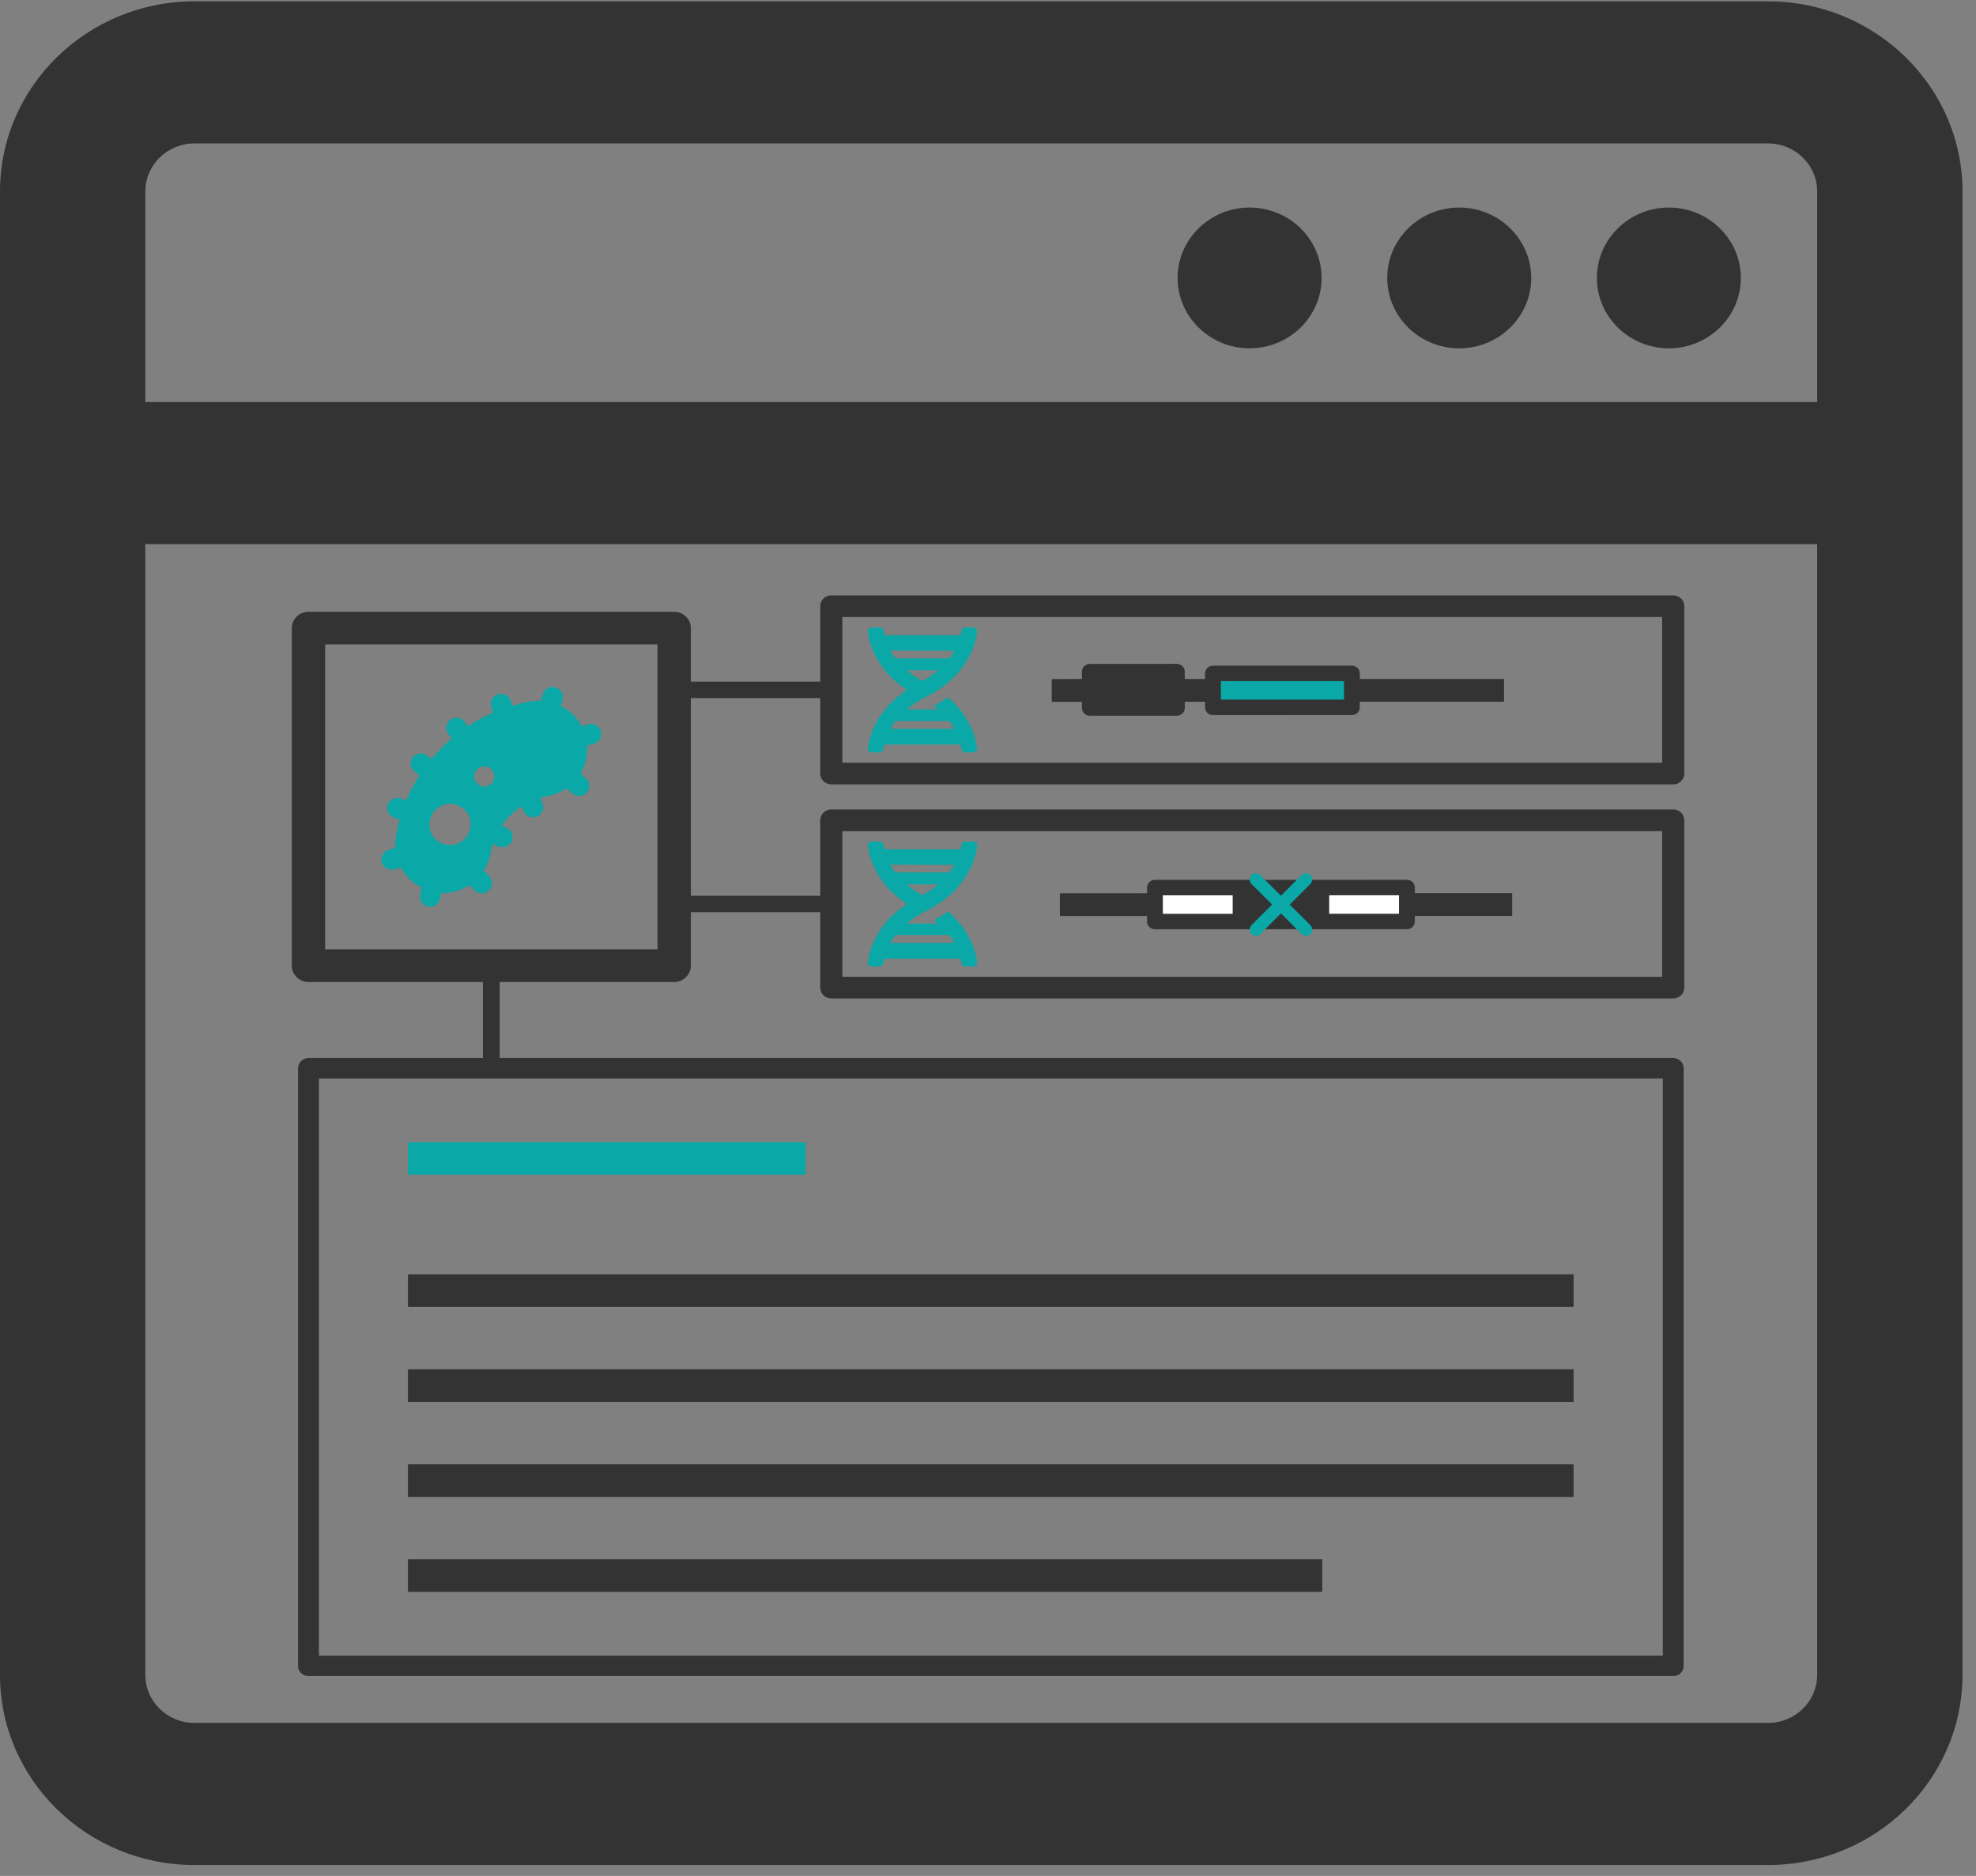 <?xml version="1.0" encoding="UTF-8" standalone="no"?>
<svg
   xmlns:dc="http://purl.org/dc/elements/1.1/"
   xmlns:cc="http://creativecommons.org/ns#"
   xmlns:rdf="http://www.w3.org/1999/02/22-rdf-syntax-ns#"
   xmlns:svg="http://www.w3.org/2000/svg"
   xmlns="http://www.w3.org/2000/svg"
   xmlns:sodipodi="http://sodipodi.sourceforge.net/DTD/sodipodi-0.dtd"
   xmlns:inkscape="http://www.inkscape.org/namespaces/inkscape"
   width="31.593mm"
   height="30mm"
   viewBox="0 0 31.593 30"
   version="1.1"
   id="svg8"
   inkscape:version="1.0.2 (e86c8708, 2021-01-15)"
   sodipodi:docname="browse_collection.svg">
  <rect x="0" y="0" width="31.593" height="30" fill="#808080" stroke="none"/>
  <defs
     id="defs2">
    <marker
       style="overflow:visible"
       id="TriangleOutL"
       refX="0"
       refY="0"
       orient="auto"
       inkscape:stockid="TriangleOutL"
       inkscape:isstock="true">
      <path
         transform="scale(0.8)"
         style="fill:#ffffff;fill-opacity:1;fill-rule:evenodd;stroke:#ffffff;stroke-width:1pt;stroke-opacity:1"
         d="M 5.77,0 -2.88,5 V -5 Z"
         id="path1132" />
    </marker>
    <marker
       style="overflow:visible"
       id="TriangleOutM"
       refX="0"
       refY="0"
       orient="auto"
       inkscape:stockid="TriangleOutM"
       inkscape:isstock="true">
      <path
         transform="scale(0.4)"
         style="fill:#ffffff;fill-opacity:1;fill-rule:evenodd;stroke:#ffffff;stroke-width:1pt;stroke-opacity:1"
         d="M 5.77,0 -2.88,5 V -5 Z"
         id="path1135" />
    </marker>
    <marker
       style="overflow:visible"
       id="TriangleOutS"
       refX="0"
       refY="0"
       orient="auto"
       inkscape:stockid="TriangleOutS"
       inkscape:isstock="true">
      <path
         transform="scale(0.2)"
         style="fill:#ffffff;fill-opacity:1;fill-rule:evenodd;stroke:#ffffff;stroke-width:1pt;stroke-opacity:1"
         d="M 5.77,0 -2.88,5 V -5 Z"
         id="path1361" />
    </marker>
    <clipPath
       clipPathUnits="userSpaceOnUse"
       id="clipPath945">
      <rect
         style="fill:#487ed6;fill-opacity:1;stroke:#ffffff;stroke-width:3.75;stroke-miterlimit:4;stroke-dasharray:none;stroke-dashoffset:0;stroke-opacity:1"
         id="rect947"
         width="45.357"
         height="97.14"
         x="111.881"
         y="129.268" />
    </clipPath>
    <clipPath
       clipPathUnits="userSpaceOnUse"
       id="clipPath945-9">
      <rect
         style="fill:#487ed6;fill-opacity:1;stroke:#ffffff;stroke-width:3.75;stroke-miterlimit:4;stroke-dasharray:none;stroke-dashoffset:0;stroke-opacity:1"
         id="rect947-4"
         width="45.357"
         height="97.14"
         x="111.881"
         y="129.268" />
    </clipPath>
    <marker
       style="overflow:visible"
       id="TriangleOutS-1"
       refX="0"
       refY="0"
       orient="auto"
       inkscape:stockid="TriangleOutS"
       inkscape:isstock="true">
      <path
         transform="scale(0.2)"
         style="fill:#ffffff;fill-opacity:1;fill-rule:evenodd;stroke:#ffffff;stroke-width:1pt;stroke-opacity:1"
         d="M 5.77,0 -2.88,5 V -5 Z"
         id="path1361-8" />
    </marker>
    <clipPath
       clipPathUnits="userSpaceOnUse"
       id="clipPath945-3">
      <rect
         style="fill:#487ed6;fill-opacity:1;stroke:#ffffff;stroke-width:3.75;stroke-miterlimit:4;stroke-dasharray:none;stroke-dashoffset:0;stroke-opacity:1"
         id="rect947-8"
         width="45.357"
         height="97.14"
         x="111.881"
         y="129.268" />
    </clipPath>
    <marker
       style="overflow:visible"
       id="TriangleOutS-6"
       refX="0"
       refY="0"
       orient="auto"
       inkscape:stockid="TriangleOutS"
       inkscape:isstock="true">
      <path
         transform="scale(0.2)"
         style="fill:#ffffff;fill-opacity:1;fill-rule:evenodd;stroke:#ffffff;stroke-width:1pt;stroke-opacity:1"
         d="M 5.77,0 -2.88,5 V -5 Z"
         id="path1361-4" />
    </marker>
    <marker
       style="overflow:visible"
       id="TriangleOutS-1-6"
       refX="0"
       refY="0"
       orient="auto"
       inkscape:stockid="TriangleOutS"
       inkscape:isstock="true">
      <path
         transform="scale(0.2)"
         style="fill:#ffffff;fill-opacity:1;fill-rule:evenodd;stroke:#ffffff;stroke-width:1pt;stroke-opacity:1"
         d="M 5.77,0 -2.88,5 V -5 Z"
         id="path1361-8-2" />
    </marker>
    <marker
       style="overflow:visible"
       id="TriangleOutS-1-6-4"
       refX="0"
       refY="0"
       orient="auto"
       inkscape:stockid="TriangleOutS"
       inkscape:isstock="true">
      <path
         transform="scale(0.2)"
         style="fill:#ffffff;fill-opacity:1;fill-rule:evenodd;stroke:#ffffff;stroke-width:1pt;stroke-opacity:1"
         d="M 5.77,0 -2.88,5 V -5 Z"
         id="path1361-8-2-8" />
    </marker>
    <clipPath
       clipPathUnits="userSpaceOnUse"
       id="clipPath945-3-5">
      <rect
         style="fill:#487ed6;fill-opacity:1;stroke:#ffffff;stroke-width:3.75;stroke-miterlimit:4;stroke-dasharray:none;stroke-dashoffset:0;stroke-opacity:1"
         id="rect947-8-4"
         width="45.357"
         height="97.14"
         x="111.881"
         y="129.268" />
    </clipPath>
  </defs>
  <sodipodi:namedview
     id="base"
     pagecolor="#ffffff"
     bordercolor="#666666"
     borderopacity="1.0"
     inkscape:pageopacity="1"
     inkscape:pageshadow="2"
     inkscape:zoom="3.6203867"
     inkscape:cx="50.423417"
     inkscape:cy="53.240046"
     inkscape:document-units="mm"
     inkscape:current-layer="g4010"
     inkscape:document-rotation="0"
     showgrid="false"
     inkscape:pagecheckerboard="false"
     inkscape:window-width="1495"
     inkscape:window-height="741"
     inkscape:window-x="94"
     inkscape:window-y="85"
     inkscape:window-maximized="0"
     showguides="true"
     inkscape:guide-bbox="true" />
  <g
     inkscape:label="Layer 1"
     inkscape:groupmode="layer"
     id="layer1"
     transform="translate(-71.191,-88.593)"
     style="display:inline">
    <g
       id="g4691"
       transform="matrix(0.05,0,0,0.05,74.443,87.481)" />
    <g
       id="g7404"
       transform="matrix(1,0,0,0.978,0.92,2.283)">
      <g
         id="g4665"
         transform="matrix(0.053,0,0,0.053,70.271,87.822)"
         style="fill:#333333">
        <g
           id="g4663"
           style="fill:#333333">
          <g
             id="g4643"
             style="fill:#333333">
            <circle
               cx="503.441"
               cy="93.853"
               r="21.216"
               id="circle4639"
               style="fill:#333333" />
            <path
               d="m 503.441,115.569 c -11.975,0 -21.717,-9.742 -21.717,-21.716 0,-11.975 9.742,-21.716 21.717,-21.716 11.974,0 21.715,9.742 21.715,21.716 0,11.974 -9.741,21.716 -21.715,21.716 z m 0,-42.432 c -11.423,0 -20.717,9.293 -20.717,20.716 0,11.423 9.294,20.716 20.717,20.716 11.422,0 20.715,-9.293 20.715,-20.716 0,-11.423 -9.293,-20.716 -20.715,-20.716 z"
               id="path4641"
               style="fill:#333333" />
          </g>
          <g
             id="g4649"
             style="fill:#333333">
            <circle
               cx="440.201"
               cy="93.853"
               r="21.216"
               id="circle4645"
               style="fill:#333333" />
            <path
               d="m 440.201,115.569 c -11.975,0 -21.717,-9.742 -21.717,-21.716 0,-11.975 9.742,-21.716 21.717,-21.716 11.974,0 21.715,9.742 21.715,21.716 0,11.974 -9.741,21.716 -21.715,21.716 z m 0,-42.432 c -11.423,0 -20.717,9.293 -20.717,20.716 0,11.423 9.294,20.716 20.717,20.716 11.422,0 20.715,-9.293 20.715,-20.716 0,-11.423 -9.293,-20.716 -20.715,-20.716 z"
               id="path4647"
               style="fill:#333333" />
          </g>
          <g
             id="g4655"
             style="fill:#333333">
            <circle
               cx="376.961"
               cy="93.853"
               r="21.216"
               id="circle4651"
               style="fill:#333333" />
            <path
               d="m 376.961,115.569 c -11.975,0 -21.717,-9.742 -21.717,-21.716 0,-11.975 9.742,-21.716 21.717,-21.716 11.975,0 21.717,9.742 21.717,21.716 0,11.974 -9.742,21.716 -21.717,21.716 z m 0,-42.432 c -11.423,0 -20.717,9.293 -20.717,20.716 0,11.423 9.294,20.716 20.717,20.716 11.423,0 20.717,-9.293 20.717,-20.716 0,-11.423 -9.294,-20.716 -20.717,-20.716 z"
               id="path4653"
               style="fill:#333333" />
          </g>
          <g
             id="g4661"
             style="fill:#333333">
            <path
               d="M 591.518,524.858 V 67.16 c 0,-32.058 -26.082,-58.14 -58.141,-58.14 H 58.64 C 26.582,9.02 0.5,35.102 0.5,67.16 v 457.698 c 0,32.058 26.082,58.14 58.14,58.14 h 474.737 c 32.059,0 58.141,-26.082 58.141,-58.14 z M 43.34,67.16 c 0,-8.45 6.85,-15.3 15.3,-15.3 h 474.737 c 8.449,0 15.301,6.85 15.301,15.3 v 65.484 H 43.34 Z m 0,457.698 V 175.484 h 505.338 v 349.374 c 0,8.449 -6.852,15.3 -15.301,15.3 H 58.64 c -8.45,0 -15.3,-6.851 -15.3,-15.3 z"
               id="path4657"
               style="fill:#333333" />
            <path
               d="M 533.377,583.498 H 58.64 C 26.306,583.498 0,557.192 0,524.858 V 67.16 C 0,34.826 26.306,8.52 58.64,8.52 h 474.737 c 32.335,0 58.641,26.306 58.641,58.64 v 457.698 c 0,32.334 -26.306,58.64 -58.641,58.64 z M 58.64,9.52 C 26.857,9.52 1,35.377 1,67.16 v 457.698 c 0,31.782 25.857,57.64 57.64,57.64 h 474.737 c 31.783,0 57.641,-25.857 57.641,-57.64 V 67.16 c 0,-31.783 -25.857,-57.64 -57.641,-57.64 H 58.64 Z M 533.377,540.658 H 58.64 c -8.712,0 -15.8,-7.088 -15.8,-15.8 V 174.984 h 506.338 v 349.874 c 0,8.712 -7.088,15.8 -15.801,15.8 z M 43.84,175.984 v 348.874 c 0,8.161 6.64,14.8 14.8,14.8 h 474.737 c 8.161,0 14.801,-6.639 14.801,-14.8 V 175.984 Z m 505.338,-42.84 H 42.84 V 67.16 c 0,-8.712 7.088,-15.8 15.8,-15.8 h 474.737 c 8.713,0 15.801,7.088 15.801,15.8 z m -505.338,-1 H 548.178 V 67.16 c 0,-8.161 -6.64,-14.8 -14.801,-14.8 H 58.64 c -8.161,0 -14.8,6.639 -14.8,14.8 z"
               id="path4659"
               style="fill:#333333" />
          </g>
        </g>
      </g>
      <g
         id="g4010"
         transform="translate(1.168)">
        <path
           d="m 78.71,100.207 c -0.025,-0.088 -0.116,-0.138 -0.203,-0.112 l -0.104,0.032 c -0.076,-0.145 -0.192,-0.261 -0.333,-0.333 l 0.026,-0.102 c 0.023,-0.089 -0.03,-0.179 -0.117,-0.203 -0.088,-0.023 -0.176,0.03 -0.199,0.119 l -0.026,0.101 c -0.068,-0.003 -0.18,7.3e-4 -0.458,0.083 l -0.03,-0.085 c -0.03,-0.086 -0.117,-0.132 -0.208,-0.101 -0.085,0.031 -0.129,0.126 -0.099,0.212 l 0.03,0.085 c -0.141,0.062 -0.276,0.138 -0.403,0.224 l -0.054,-0.074 c -0.06,-0.073 -0.157,-0.088 -0.229,-0.034 -0.072,0.055 -0.087,0.159 -0.033,0.232 l 0.055,0.075 c -0.117,0.101 -0.223,0.213 -0.321,0.333 l -0.076,-0.057 c -0.072,-0.054 -0.174,-0.038 -0.228,0.036 -0.053,0.074 -0.037,0.178 0.035,0.232 l 0.076,0.057 c -0.081,0.13 -0.153,0.268 -0.212,0.412 l -0.089,-0.031 c -0.086,-0.03 -0.178,0.016 -0.207,0.103 -0.029,0.087 0.016,0.181 0.101,0.211 l 0.09,0.031 c -0.081,0.297 -0.076,0.392 -0.071,0.463 l -0.106,0.032 c -0.086,0.026 -0.136,0.119 -0.11,0.206 0.028,0.096 0.124,0.136 0.203,0.112 l 0.103,-0.031 c 0.074,0.142 0.189,0.258 0.333,0.332 l -0.026,0.104 c -0.017,0.061 0.018,0.208 0.158,0.208 0.073,0 0.139,-0.05 0.158,-0.124 l 0.026,-0.103 c 0.07,0.003 0.246,0.006 0.446,-0.128 l 0.079,0.083 c 0.035,0.036 0.141,0.092 0.231,0.004 0.065,-0.064 0.066,-0.169 0.003,-0.235 l -0.084,-0.088 c 0.054,-0.086 0.093,-0.184 0.111,-0.291 0.008,-0.05 0.021,-0.098 0.035,-0.145 0.073,0.035 0.104,0.055 0.152,0.055 0.061,0 0.12,-0.035 0.148,-0.096 0.038,-0.083 0.003,-0.182 -0.078,-0.221 l -0.081,-0.038 c 0.138,-0.208 0.315,-0.314 0.319,-0.317 l 0.036,0.083 c 0.036,0.083 0.132,0.122 0.215,0.085 0.076,-0.037 0.12,-0.135 0.083,-0.219 l -0.037,-0.086 c 0.037,-0.011 0.075,-0.022 0.113,-0.028 0.115,-0.02 0.219,-0.067 0.309,-0.13 l 0.092,0.084 c 0.064,0.059 0.167,0.059 0.23,-0.012 0.061,-0.068 0.055,-0.173 -0.011,-0.234 l -0.089,-0.082 c 0.078,-0.133 0.117,-0.288 0.107,-0.451 l 0.109,-0.033 c 0.086,-0.026 0.135,-0.119 0.11,-0.207 z m -2.411,1.862 c -0.182,0 -0.33,-0.151 -0.33,-0.337 0,-0.186 0.148,-0.337 0.33,-0.337 0.182,0 0.33,0.151 0.33,0.337 0,0.186 -0.148,0.337 -0.33,0.337 z m 0.549,-0.955 c -0.091,0 -0.164,-0.075 -0.164,-0.169 0,-0.093 0.073,-0.162 0.164,-0.162 0.091,0 0.159,0.075 0.159,0.162 0,0.093 -0.067,0.169 -0.159,0.169 z"
           id="path1626"
           style="fill:#0aa8a7;fill-opacity:1;stroke-width:0.007" />
        <rect
           style="fill:none;fill-opacity:1;stroke:#333333;stroke-width:0.533;stroke-linejoin:round;stroke-miterlimit:4;stroke-dasharray:none;stroke-opacity:1;stop-color:#000000"
           id="rect1657"
           width="5.847"
           height="5.52"
           x="74.035"
           y="98.522"
           rx="1.1147857e-08"
           ry="2.379" />
        <g
           id="g4017"
           transform="translate(0.8,-0.01)">
          <path
             style="fill:none;fill-opacity:1;stroke:#0aa8a7;stroke-width:0.533;stroke-linecap:butt;stroke-linejoin:miter;stroke-miterlimit:4;stroke-dasharray:none;stroke-opacity:1"
             d="m 74.826,107.205 h 6.358"
             id="path1659"
             sodipodi:nodetypes="cc" />
          <path
             style="display:inline;fill:#333333;fill-opacity:1;stroke:#333333;stroke-width:0.533;stroke-linecap:butt;stroke-linejoin:miter;stroke-miterlimit:4;stroke-dasharray:none;stroke-opacity:1"
             d="M 74.826,109.365 H 93.462"
             id="path1659-5"
             sodipodi:nodetypes="cc" />
          <path
             style="display:inline;fill:#333333;fill-opacity:1;stroke:#333333;stroke-width:0.533;stroke-linecap:butt;stroke-linejoin:miter;stroke-miterlimit:4;stroke-dasharray:none;stroke-opacity:1"
             d="M 74.826,110.918 H 93.462"
             id="path1659-5-2"
             sodipodi:nodetypes="cc" />
          <path
             style="display:inline;fill:#333333;fill-opacity:1;stroke:#333333;stroke-width:0.533;stroke-linecap:butt;stroke-linejoin:miter;stroke-miterlimit:4;stroke-dasharray:none;stroke-opacity:1"
             d="M 74.826,112.472 H 93.462"
             id="path1659-5-2-4"
             sodipodi:nodetypes="cc" />
          <path
             style="display:inline;fill:#333333;fill-opacity:1;stroke:#333333;stroke-width:0.533;stroke-linecap:butt;stroke-linejoin:miter;stroke-miterlimit:4;stroke-dasharray:none;stroke-opacity:1"
             d="M 74.826,114.025 H 89.443"
             id="path1659-5-2-4-9"
             sodipodi:nodetypes="cc" />
        </g>
        <path
           d="m 82.977,100.483 c -0.004,0.038 0.025,0.071 0.062,0.071 l 0.125,2.6e-4 c 0.032,0 0.059,-0.023 0.063,-0.055 0.003,-0.019 0.007,-0.045 0.014,-0.073 h 1.219 c 0.006,0.028 0.011,0.053 0.014,0.073 0.004,0.028 0.031,0.056 0.062,0.055 l 0.127,-2.5e-4 c 0.038,0 0.067,-0.034 0.062,-0.071 -0.018,-0.151 -0.101,-0.512 -0.465,-0.83 -0.068,0.049 -0.144,0.097 -0.228,0.142 0.024,0.018 0.045,0.038 0.067,0.057 h -0.498 c 0.083,-0.072 0.184,-0.142 0.307,-0.205 0.672,-0.342 0.796,-0.874 0.818,-1.065 0.004,-0.038 -0.025,-0.071 -0.062,-0.071 l -0.126,-3.2e-4 c -0.032,0 -0.058,0.023 -0.062,0.055 -0.003,0.019 -0.007,0.045 -0.013,0.073 h -1.221 c -0.006,-0.028 -0.01,-0.053 -0.013,-0.073 -0.004,-0.032 -0.031,-0.056 -0.062,-0.055 l -0.126,5.3e-4 c -0.038,0 -0.067,0.033 -0.062,0.071 0.02,0.171 0.122,0.614 0.625,0.951 -0.502,0.336 -0.605,0.779 -0.625,0.951 z m 0.874,-1.096 c -0.098,-0.055 -0.181,-0.113 -0.251,-0.175 h 0.502 c -0.07,0.061 -0.153,0.12 -0.251,0.175 z m 0.512,-0.494 c -0.023,0.041 -0.05,0.084 -0.082,0.124 h -0.863 c -0.032,-0.043 -0.06,-0.086 -0.082,-0.128 z m -1.024,1.275 c 0.023,-0.041 0.05,-0.084 0.082,-0.128 h 0.857 c 0.033,0.043 0.06,0.086 0.083,0.128 z"
           id="path1763"
           style="fill:#0aa8a7;fill-opacity:1;stroke-width:0.004;stroke-miterlimit:4;stroke-dasharray:none" />
        <path
           d="m 82.977,103.984 c -0.004,0.038 0.025,0.071 0.062,0.071 l 0.125,2.6e-4 c 0.032,0 0.059,-0.023 0.063,-0.055 0.003,-0.019 0.007,-0.045 0.014,-0.073 h 1.219 c 0.006,0.028 0.011,0.053 0.014,0.073 0.004,0.028 0.031,0.056 0.062,0.055 l 0.127,-2.5e-4 c 0.038,0 0.067,-0.034 0.062,-0.071 -0.018,-0.151 -0.101,-0.512 -0.465,-0.83 -0.068,0.049 -0.144,0.097 -0.228,0.142 0.024,0.018 0.045,0.038 0.067,0.057 h -0.498 c 0.083,-0.072 0.184,-0.142 0.307,-0.205 0.672,-0.342 0.796,-0.874 0.818,-1.065 0.004,-0.038 -0.025,-0.071 -0.062,-0.071 l -0.126,-3.2e-4 c -0.032,0 -0.058,0.023 -0.062,0.055 -0.003,0.019 -0.007,0.045 -0.013,0.073 h -1.221 c -0.006,-0.028 -0.01,-0.053 -0.013,-0.073 -0.004,-0.032 -0.031,-0.056 -0.062,-0.055 l -0.126,5.3e-4 c -0.038,0 -0.067,0.033 -0.062,0.071 0.02,0.171 0.122,0.614 0.625,0.951 -0.502,0.336 -0.605,0.779 -0.625,0.951 z m 0.874,-1.096 c -0.098,-0.055 -0.181,-0.113 -0.251,-0.175 h 0.502 c -0.07,0.061 -0.153,0.12 -0.251,0.175 z m 0.512,-0.494 c -0.023,0.041 -0.05,0.084 -0.082,0.124 h -0.863 c -0.032,-0.043 -0.06,-0.086 -0.082,-0.128 z m -1.024,1.275 c 0.023,-0.041 0.05,-0.084 0.082,-0.128 h 0.857 c 0.033,0.043 0.06,0.086 0.083,0.128 z"
           id="path1763-8"
           style="display:inline;fill:#0aa8a7;fill-opacity:1;stroke-width:0.004;stroke-miterlimit:4;stroke-dasharray:none" />
        <rect
           style="display:inline;fill:none;fill-opacity:1;stroke:#333333;stroke-width:0.354;stroke-linejoin:round;stroke-miterlimit:4;stroke-dasharray:none;stroke-opacity:1;stop-color:#000000"
           id="rect1657-0"
           width="13.461"
           height="2.736"
           x="82.394"
           y="98.164"
           rx="2.5666111e-08"
           ry="1.368" />
        <rect
           style="display:inline;fill:none;fill-opacity:1;stroke:#333333;stroke-width:0.354;stroke-linejoin:round;stroke-miterlimit:4;stroke-dasharray:none;stroke-opacity:1;stop-color:#000000"
           id="rect1657-0-4"
           width="13.461"
           height="2.736"
           x="82.394"
           y="101.665"
           rx="2.5666111e-08"
           ry="1.179" />
        <g
           id="g1189-2"
           transform="matrix(-0.125,0.058,0.058,0.125,93.078,94.615)"
           style="stroke:#333333;stroke-width:2.702;stroke-miterlimit:4;stroke-dasharray:none">
          <g
             id="g1684-6"
             style="stroke:#333333;stroke-width:2.702;stroke-miterlimit:4;stroke-dasharray:none">
            <path
               style="fill:none;stroke:#333333;stroke-width:2.702;stroke-linecap:butt;stroke-linejoin:miter;stroke-miterlimit:4;stroke-dasharray:none;stroke-opacity:1"
               d="M 14.567,32.636 62.175,10.56"
               id="path1183-6"
               sodipodi:nodetypes="cc" />
            <rect
               style="fill:#0aa8a7;fill-opacity:1;stroke:#333333;stroke-width:1.834;stroke-linecap:butt;stroke-linejoin:round;stroke-miterlimit:4;stroke-dasharray:none;stroke-dashoffset:14.381;stroke-opacity:1"
               id="rect1185-3"
               width="16.118"
               height="4.029"
               x="17.137"
               y="33.721"
               transform="rotate(-24.878)"
               rx="1.9310876e-08"
               ry="4.029" />
            <rect
               style="fill:#333333;fill-opacity:1;stroke:#333333;stroke-width:1.834;stroke-linecap:butt;stroke-linejoin:round;stroke-miterlimit:4;stroke-dasharray:none;stroke-dashoffset:14.381;stroke-opacity:1"
               id="rect1185-3-3"
               width="10.099"
               height="4.32"
               x="37.444"
               y="33.505"
               transform="rotate(-24.878)"
               rx="1.2100234e-08"
               ry="4.32" />
          </g>
        </g>
        <g
           id="g1189-2-5"
           transform="matrix(-0.125,0.058,0.058,0.125,93.208,98.117)"
           style="display:inline;stroke:#333333;stroke-width:2.702;stroke-miterlimit:4;stroke-dasharray:none">
          <g
             id="g1684-6-4"
             style="stroke:#333333;stroke-width:2.702;stroke-miterlimit:4;stroke-dasharray:none">
            <path
               style="fill:none;stroke:#333333;stroke-width:2.702;stroke-linecap:butt;stroke-linejoin:miter;stroke-miterlimit:4;stroke-dasharray:none;stroke-opacity:1"
               d="M 14.567,32.636 62.175,10.56"
               id="path1183-6-8"
               sodipodi:nodetypes="cc" />
            <g
               id="g3904"
               transform="translate(6.965,-3.23)">
              <rect
                 style="fill:#ffffff;fill-opacity:1;stroke:#333333;stroke-width:1.834;stroke-linecap:butt;stroke-linejoin:round;stroke-miterlimit:4;stroke-dasharray:none;stroke-dashoffset:14.381;stroke-opacity:1"
                 id="rect1185-3-6"
                 width="29.238"
                 height="4.029"
                 x="4.017"
                 y="33.721"
                 transform="rotate(-24.878)"
                 rx="1.9310876e-08"
                 ry="2.015" />
              <rect
                 style="fill:#333333;fill-opacity:1;stroke:#333333;stroke-width:1.1;stroke-linecap:butt;stroke-linejoin:round;stroke-miterlimit:4;stroke-dasharray:none;stroke-dashoffset:14.381;stroke-opacity:1"
                 id="rect1185-3-3-3"
                 width="10.099"
                 height="4.32"
                 x="13.586"
                 y="33.505"
                 transform="rotate(-24.878)"
                 rx="1.2100234e-08"
                 ry="4.32" />
            </g>
            <path
               d="m 36.837,25.003 c -0.135,0.382 0.062,0.808 0.441,0.952 0.188,0.072 0.387,0.059 0.556,-0.019 0.169,-0.078 0.306,-0.222 0.374,-0.413 l 1.14,-3.22 3.194,1.21 c 0.19,0.073 0.389,0.06 0.557,-0.018 0.168,-0.078 0.306,-0.221 0.374,-0.413 0.135,-0.382 -0.062,-0.808 -0.441,-0.952 l -3.195,-1.212 1.14,-3.221 c 0.135,-0.382 -0.062,-0.808 -0.441,-0.952 -0.379,-0.144 -0.795,0.049 -0.931,0.431 l -1.138,3.223 -3.195,-1.212 c -0.379,-0.144 -0.795,0.049 -0.931,0.431 -0.135,0.382 0.062,0.808 0.441,0.952 l 3.195,1.212 z"
               id="path3906"
               style="fill:#0aa8a7;fill-opacity:1;stroke:none;stroke-width:0.062" />
          </g>
        </g>
        <path
           style="fill:none;stroke:#333333;stroke-width:0.268px;stroke-linecap:butt;stroke-linejoin:miter;stroke-opacity:1"
           d="m 79.926,99.532 h 2.409"
           id="path3917"
           sodipodi:nodetypes="cc" />
        <path
           style="display:inline;fill:none;stroke:#333333;stroke-width:0.268px;stroke-linecap:butt;stroke-linejoin:miter;stroke-opacity:1"
           d="m 79.926,103.033 h 2.409"
           id="path3917-3"
           sodipodi:nodetypes="cc" />
        <rect
           style="display:inline;fill:none;fill-opacity:1;stroke:#333333;stroke-width:0.333;stroke-linejoin:round;stroke-miterlimit:4;stroke-dasharray:none;stroke-opacity:1;stop-color:#000000"
           id="rect1657-0-4-0"
           width="21.82"
           height="9.772"
           x="74.035"
           y="105.719"
           rx="4.1603489e-08"
           ry="4.212" />
        <path
           style="display:inline;fill:none;stroke:#333333;stroke-width:0.268px;stroke-linecap:butt;stroke-linejoin:miter;stroke-opacity:1"
           d="m 76.958,104.014 v 1.697"
           id="path3917-3-1"
           sodipodi:nodetypes="cc" />
      </g>
    </g>
    <g
       id="g7408"
       transform="matrix(0.539,0,0,0.546,113.315,89.185)"
       style="fill:#ffffff" />
    <g
       id="g7410"
       transform="matrix(0.539,0,0,0.546,113.315,89.185)"
       style="fill:#ffffff" />
    <g
       id="g7412"
       transform="matrix(0.539,0,0,0.546,113.315,89.185)"
       style="fill:#ffffff" />
    <g
       id="g7414"
       transform="matrix(0.539,0,0,0.546,113.315,89.185)"
       style="fill:#ffffff" />
    <g
       id="g7416"
       transform="matrix(0.539,0,0,0.546,113.315,89.185)"
       style="fill:#ffffff" />
    <g
       id="g7418"
       transform="matrix(0.539,0,0,0.546,113.315,89.185)"
       style="fill:#ffffff" />
    <g
       id="g7420"
       transform="matrix(0.539,0,0,0.546,113.315,89.185)"
       style="fill:#ffffff" />
    <g
       id="g7422"
       transform="matrix(0.539,0,0,0.546,113.315,89.185)"
       style="fill:#ffffff" />
    <g
       id="g7424"
       transform="matrix(0.539,0,0,0.546,113.315,89.185)"
       style="fill:#ffffff" />
    <g
       id="g7426"
       transform="matrix(0.539,0,0,0.546,113.315,89.185)"
       style="fill:#ffffff" />
    <g
       id="g7428"
       transform="matrix(0.539,0,0,0.546,113.315,89.185)"
       style="fill:#ffffff" />
    <g
       id="g7430"
       transform="matrix(0.539,0,0,0.546,113.315,89.185)"
       style="fill:#ffffff" />
    <g
       id="g7432"
       transform="matrix(0.539,0,0,0.546,113.315,89.185)"
       style="fill:#ffffff" />
    <g
       id="g7434"
       transform="matrix(0.539,0,0,0.546,113.315,89.185)"
       style="fill:#ffffff" />
    <g
       id="g7436"
       transform="matrix(0.539,0,0,0.546,113.315,89.185)"
       style="fill:#ffffff" />
  </g>
</svg>
